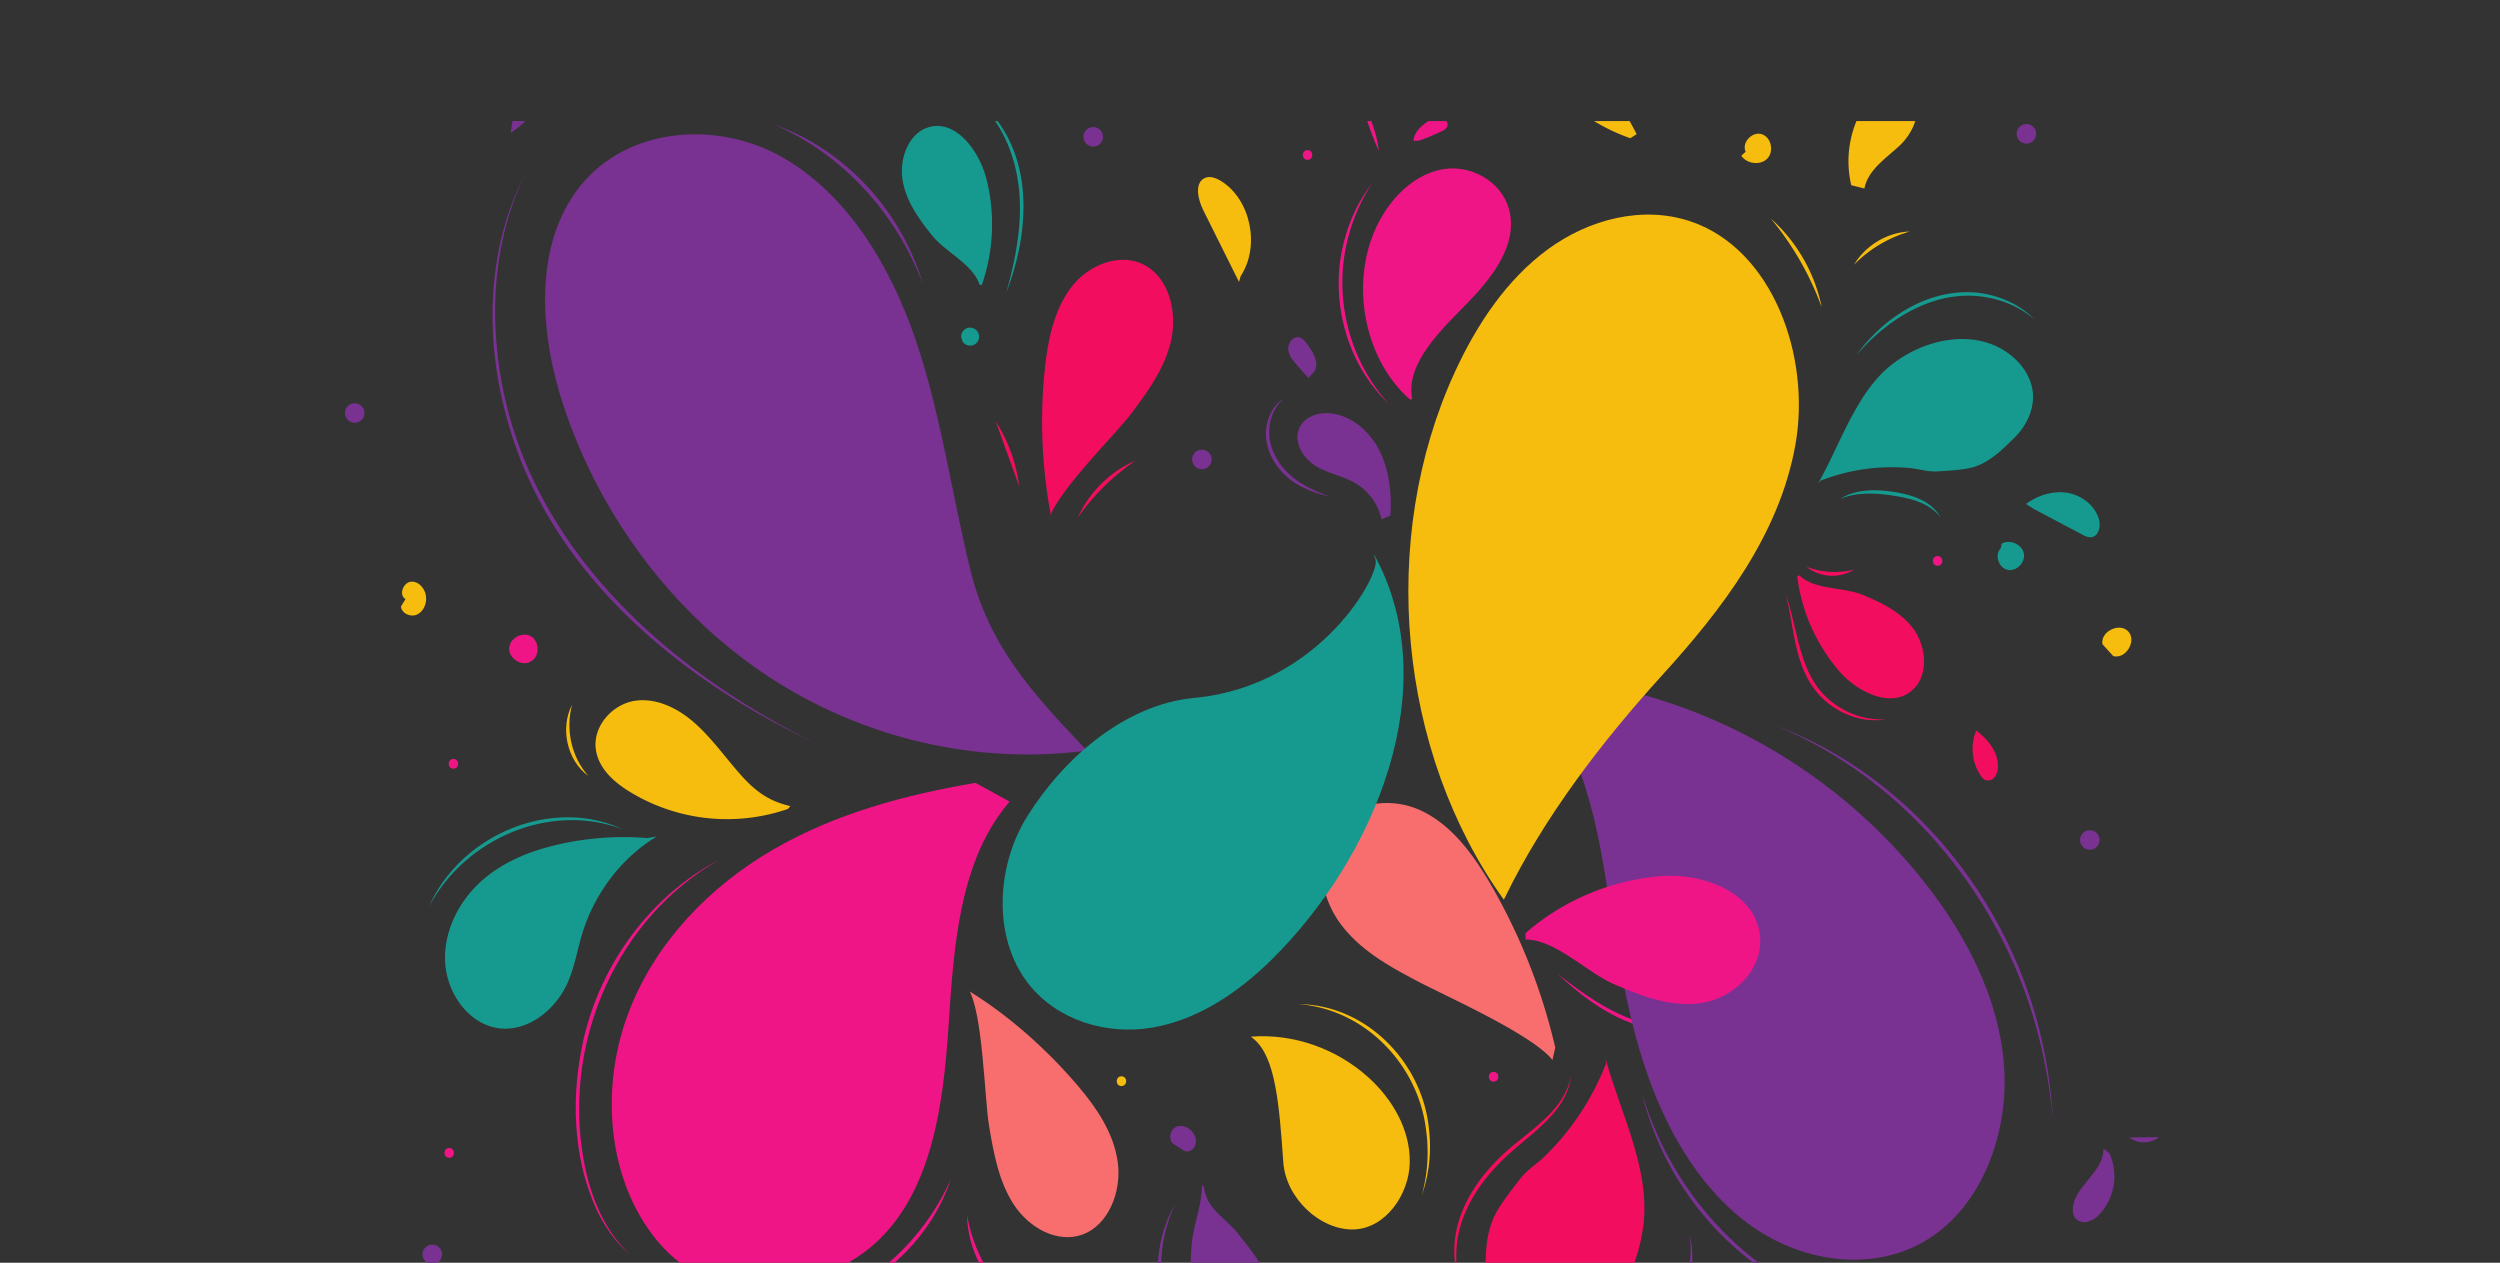 <svg id="Capa_2" data-name="Capa 2" xmlns="http://www.w3.org/2000/svg" xmlns:xlink="http://www.w3.org/1999/xlink" viewBox="0 0 1366 689.96"><rect x="0" y="0" width="1366" height="689.96" fill="#333333" stroke="none"/><defs><style>.cls-1{fill:none;}.cls-2{clip-path:url(#clip-path);}.cls-3{fill:#f20d5f;}.cls-4{fill:#f01586;}.cls-5{fill:#793292;}.cls-6{fill:#169a8f;}.cls-7{fill:#f6bd0f;}.cls-8{fill:#f86e6e;}.cls-9{clip-path:url(#clip-path-2);}.cls-10{opacity:0.05;}.cls-11{fill:#fff;}.cls-12{clip-path:url(#clip-path-3);}</style><clipPath id="clip-path"><rect class="cls-1" y="66.16" width="1366" height="623.8"/></clipPath><clipPath id="clip-path-2"><rect class="cls-1" x="-72.82" y="748.72" width="1366" height="623.8"/></clipPath><clipPath id="clip-path-3"><rect class="cls-1" x="1293.18" y="748.72" width="1366" height="623.8"/></clipPath></defs><g class="cls-2"><path class="cls-3" d="M588.94,282.74a61.7,61.7,0,0,1,31.53-31.08,124,124,0,0,0-31.53,31.08Z"/><path class="cls-3" d="M556.86,265.69c-4.28-11.88-8.53-23.64-12.85-35.51a84.33,84.33,0,0,1,12.85,35.51Z"/><path class="cls-3" d="M858.48,587.49c-1.88,18.14-18.25,29.34-30.94,40.36-17.21,14.6-31.94,34.83-31.83,58.25a48.94,48.94,0,0,0,2.87,16.9,46.49,46.49,0,0,1-3.88-16.88c-1.15-23.94,13.85-45.08,31.57-59.75,12.8-10.85,29.1-21.13,32.21-38.88Z"/><path class="cls-3" d="M987,309.67a43,43,0,0,0,26.11,1.52A22.74,22.74,0,0,1,987,309.67Z"/><path class="cls-3" d="M975.78,324.86c8,23.06,7,49.49,31.37,62.77a42.7,42.7,0,0,0,23.23,5.44,37.38,37.38,0,0,1-12.26-.09,43.37,43.37,0,0,1-29.65-20.82c-8.31-14.55-8.64-31.48-12.69-47.3Z"/><path class="cls-4" d="M759.66,221.4c-24.66-22.7-34-59.88-24.61-91.87A88.09,88.09,0,0,1,749.77,100a99.91,99.91,0,0,0-13.16,30c-8.43,31.87.43,67.4,23,91.45Z"/><path class="cls-4" d="M753.39,82.43a163.65,163.65,0,0,1-9.24-26.23,63.71,63.71,0,0,1,9.24,26.23Z"/><path class="cls-4" d="M392.54,470c-55.27,31.9-83.89,97.61-74.26,160.07,3.13,20.39,10.57,41.15,26,55.49-8-6.76-14.1-15.64-18.56-25.13-13-28.88-13.71-62.19-6.83-92.77,9.49-40.91,36.32-77.93,73.62-97.66Z"/><path class="cls-4" d="M519.55,644.35c-9.95,29.51-34,54.67-63.77,64.37,28.5-12.41,51.13-36.12,63.77-64.37Z"/><path class="cls-4" d="M528.42,663.86a85.78,85.78,0,0,0,25.1,47.42c-15.34-10.4-24.84-29-25.1-47.42Z"/><path class="cls-4" d="M851,532c20.42,16.31,45,32.75,72.31,28.83,8.79-1.32,17.2-4.67,25.59-7.87-9,4.43-18.49,8.78-28.71,10C893.53,565.79,869.46,549.62,851,532Z"/><path class="cls-5" d="M970.13,396.43c76.83,28.8,132.65,101.29,147.44,181.22a252,252,0,0,1,4.17,34.51,275.17,275.17,0,0,0-5.16-34.31c-16.24-79.28-71.11-150.34-146.45-181.42Z"/><path class="cls-5" d="M897,596.59c13.48,46.31,45.71,87.29,89.09,108.93,3.11,1.5,6.27,2.89,9.41,4.34l9.69,3.7a167.64,167.64,0,0,1-19.53-7.13C941.34,686,908.07,644,897,596.59Z"/><path class="cls-5" d="M923.27,674.8c6.58,27.45-10.78,53.26-28,73,14.95-21.71,31.58-45.2,28-73Z"/><path class="cls-5" d="M642.25,657.72c-12.94,26.81-9.88,60.71,9.36,83.71a72.85,72.85,0,0,0,22.91,18.64,65.26,65.26,0,0,1-24.14-17.6c-20.3-22.74-23.48-58.57-8.13-84.75Z"/><path class="cls-5" d="M702,217.43c-4.92,3.72-7.65,9.67-8.35,15.7-1.38,12.26,6.26,23.75,16.27,30.28a72,72,0,0,0,16.7,7.8,54.76,54.76,0,0,1-17.56-6.44c-8.21-4.8-14.79-12.86-16.77-22.29-2-9.2,1.27-20.17,9.71-25Z"/><path class="cls-5" d="M444.85,405.76c-72.6-34.21-141.18-90.48-165.65-169.52-9.78-31-12.91-64.37-7.23-96.47a158.9,158.9,0,0,1,15.61-46c-14.43,29.1-19.15,62.31-16.21,94.47,8.51,101.41,86.75,174.52,173.48,217.48Z"/><path class="cls-5" d="M423.22,68.21c39,13.56,69.67,47.85,81.15,87.26-14.25-38.25-43.45-71-81.15-87.26Z"/><path class="cls-6" d="M549.84,159.83c5.11-18.16,8.78-37.06,7-55.93C555,85.29,547.56,66.54,533,54.22A52.73,52.73,0,0,1,543.42,64c21.73,27,18.23,65.33,6.42,95.85Z"/><path class="cls-6" d="M1005.31,272.7c8.54-5.51,19.49-5.4,29.2-3.95,7.34,1.14,15.09,3.1,20.93,8a20.17,20.17,0,0,1,4.75,5.79c-6.3-7.95-16.44-10.31-26-11.76s-19.7-2-28.9,1.91Z"/><path class="cls-6" d="M1014.37,194.08c19-26.88,54.6-44.58,86-28a48.3,48.3,0,0,1,11.21,8.37,54.29,54.29,0,0,0-24.74-11.72c-28-5.76-54.8,10.65-72.46,31.33Z"/><path class="cls-6" d="M234.25,495.81c12.54-29.27,43.74-49.05,75.44-49.21a70.53,70.53,0,0,1,30.66,6.56,78.56,78.56,0,0,0-30.63-5c-31.25,1.09-61,19.84-75.47,47.6Z"/><path class="cls-7" d="M321.49,424c-11.72-8.43-15.56-26.25-8.9-38.95-3.62,13.48-.45,28.48,8.9,38.95Z"/><path class="cls-7" d="M995.42,168a163.64,163.64,0,0,0-27.88-48.62A88.77,88.77,0,0,1,995.42,168Z"/><path class="cls-7" d="M1013,144.68c6.28-10.49,18.21-17.81,30.48-18.16A69.36,69.36,0,0,0,1013,144.68Z"/><path class="cls-7" d="M709.47,548.66c37.41.3,68.23,32.4,71.39,69a80.38,80.38,0,0,1-4,35.49,88.3,88.3,0,0,0,2.39-35.3C775.17,582,746,551.38,709.47,548.66Z"/><path class="cls-5" d="M813.48,369.71c89.72-3.65,180.1,39,237.89,112.17,22.54,28.55,40.66,62.7,43.59,99.87s-11.94,77.41-42.37,95.88c-29.9,18.16-69.27,11.88-97.49-9.11s-46.49-54.38-57.49-89.13S882.11,508,876,472c-7.32-42.79-21.56-91.07-59.28-107.68"/><path class="cls-4" d="M533,427.76c-38.41,6.51-76.76,16.76-110.88,36.64S358.23,514.6,343.54,553s-12.48,85.06,10.6,118.4c6.73,9.73,15.21,18.3,25.39,23.65,11.36,6,24.32,7.68,37,7.32,22.09-.62,44.5-7.67,61.42-22.82,31.18-27.93,37.5-75.74,40.34-119S524.1,469.92,551.66,438"/><path class="cls-8" d="M529.87,541.75c21.6,13.36,42.14,31.66,58.93,51.36,10.23,12,19.72,25.8,21.94,41.84s-5,34.56-19.49,39.68c-13.65,4.83-29-3.8-37.23-16.34s-11.1-28.13-13.61-43.22-3.34-61.79-11.23-74.61"/><path class="cls-3" d="M574.07,280.89a276.22,276.22,0,0,1-3.15-79.44c1.7-16.12,5.15-32.82,15-45.2s27.68-18.8,40.83-10.63c12.43,7.72,16.47,25.65,13.1,40.55s-12.49,27.47-21.46,39.45S577,269.13,573.22,283.9"/><path class="cls-8" d="M849.79,572.4a323.8,323.8,0,0,0-34.72-88.21c-9.58-16.62-21.36-32.92-38-41s-39.16-5.39-49.56,10.67c-9.82,15.18-5.6,36.9,5.22,51.28s26.78,23.11,42.3,31.26,62,28.74,73.24,42.75"/><path class="cls-7" d="M821.63,491.51C763.75,410.75,753,294.7,794.87,203.42c12-26.16,28.4-50.74,50.92-67.23s51.84-24,77.9-15.23c44.63,15,66.06,73.32,57.28,122.29s-40,89.68-72.58,125.49-64.68,77.51-86.16,121.81"/><path class="cls-4" d="M833.48,509.92a128.48,128.48,0,0,1,75.31-31.27c23.2-1.5,52.36,10.16,53,34.91.44,17.59-15.43,31.82-31.77,34.41s-32.7-3.51-48-10.16-31.86-24.29-48.38-24.47"/><path class="cls-6" d="M536.44,155.76a100.9,100.9,0,0,0,2.63-57.67c-4-16-17.21-33.29-32.11-28.44-10.59,3.44-15.7,17.22-13.77,28.84s9.05,21.4,16.27,30.34,22.15,15.56,25.77,26.71"/><path class="cls-3" d="M982,314.77a97.75,97.75,0,0,0,23.16,52.2c10.65,12.11,29.9,20.74,40.9,9,7.82-8.36,6.25-23.07-.59-32.36S1028,329.26,1017.7,325s-26.42-2.62-34.54-10.64"/><path class="cls-5" d="M594,410.1c-60.12,8-122.66-6.55-174.19-40.48s-91.71-87-111.89-147.89c-13.09-39.5-16.52-87.54,8.77-119.62C342.65,69.17,392,65.67,427.59,86s58.88,59.19,72.69,99.61S519.89,269,530,310.62,563,377.53,591.7,407.83"/><path class="cls-6" d="M353.65,457.92a159.67,159.67,0,0,0-47.6,3.27c-15.58,3.45-31.05,9.44-43.2,20.39S242.26,509,243.25,526s12.9,33.3,28.65,35.74c16.09,2.51,31.91-9.79,38.6-25.58,3.5-8.26,5-17.31,7.6-25.92,6.8-22.29,21.65-41.67,40.79-53.21"/><path class="cls-7" d="M430.53,442a101.94,101.94,0,0,1-87-9.72c-8.43-5.25-16.79-12.84-18-23.15-1.52-12.71,9.39-24.39,21.29-26.2s23.81,4.13,33,12.34,16.48,18.6,24.74,27.9,15.55,14.58,27.3,17.28"/><path class="cls-6" d="M750.53,302.5c40.05,72.2.92,166.12-56,222.13-18.3,18-40.42,32.71-65,36.86s-51.85-3.73-67.74-24.17c-19.55-25.16-17.46-64.24-.43-91.4,20.58-32.8,54.26-61.14,91.15-64.58,69.83-6.53,102.9-69.43,98.92-76"/><path class="cls-5" d="M759.74,281.65c.75-12.44-.68-25.37-6.42-36.24s-16.34-19.29-28-19.66c-6.27-.2-13.28,2.59-15.64,8.79-3,7.91,3.09,16.67,10.17,20.64s15.36,5.25,22.18,9.72a31,31,0,0,1,12.88,18.9"/><path class="cls-5" d="M656.82,647.27c-.79,16.8-5.24,20.39-6,37.2-.57,12.2-1,25,3.89,36s17.19,19.39,27.94,15.11,14.82-18.93,12-30.7-10.63-21.31-18-30.58S659.59,661,657.9,649"/><path class="cls-7" d="M683.47,566.44c23-1.82,46.63,6.36,64.24,22.27,12.89,11.63,22.88,28.36,22.58,46.35s-13.5,36.1-30.38,36.7c-18.51.65-37.34-17.06-38.72-36.73-2.25-31.93-4.25-57.68-16.31-67.47"/><path class="cls-4" d="M770.46,218.36c-26.24-23-33.58-67.08-16.39-98.34,7.58-13.78,20.06-25.32,34.88-27.64s31.5,6.7,35.6,22.06c5.09,19.12-9.3,37.36-22.75,51.14s-34.12,32.92-30.17,52.34"/><path class="cls-3" d="M877.27,578.33c7.84,28.87,23.71,59,20.89,88.93S876.83,727.85,849,732.64c-8.5,1.46-17.71.27-24.73-5-8.45-6.4-12.5-17.91-12.55-29s-.16-21.81,3.87-32c2.8-7.1,10.11-16.07,14.67-22.06,4.31-5.66,9.15-8.22,14.19-13.15A143,143,0,0,0,877.57,581"/><path class="cls-6" d="M993.28,264.41c12.34-21.73,20.83-49.51,39.87-64.78s47.55-20.61,66.3-4.94c5.72,4.79,10.31,11.57,11.23,19.26,1.11,9.25-3.27,18.53-9.68,24.89s-12.62,12.61-20.85,15.77c-5.75,2.21-15.18,2.52-21.27,2.94-5.78.39-10-1.35-15.81-1.86a106.64,106.64,0,0,0-48.41,7"/><path class="cls-7" d="M677.91,150.85c10.81-16.33,5.45-42.06-10.84-52-2.75-1.67-6.16-2.93-9-1.47-5.55,2.86-3.48,11.71-.59,17.51L677,154.07"/><path class="cls-3" d="M1078.65,398.27c7.14,5.07,13.66,12.76,12.94,21.48a8.4,8.4,0,0,1-2,5.2,4.44,4.44,0,0,1-5.14,1.11,6.06,6.06,0,0,1-1.94-1.93,26,26,0,0,1-2.64-25.06"/><path class="cls-4" d="M772.36,77c.19-4.59,4-8.14,7.88-10.65,2.06-1.35,4.42-2.62,6.86-2.29s4.65,3,3.59,5.23a5.86,5.86,0,0,1-3,2.44,112,112,0,0,1-12.43,5.13"/><path class="cls-5" d="M1149.27,627.64c.5,12.86-17,21-16.63,33.83a7.21,7.21,0,0,0,.86,3.48c1.36,2.34,4.45,3.24,7.09,2.67a13.71,13.71,0,0,0,6.72-4.28,30.51,30.51,0,0,0,5.2-33.32"/><path class="cls-5" d="M1163.38,621.55a13.62,13.62,0,0,0,16.36-.24"/><path class="cls-5" d="M641.85,625.49c-3.69-1.78-2.92-8.12.83-9.75s8.39.92,10,4.67a7,7,0,0,1-.31,6.76c-1.35,1.92-4.39,2.65-6.17,1.1"/><path class="cls-5" d="M714.87,206.52,709,199.89c-2.36-2.63-4.82-5.52-5.13-9s2.84-7.45,6.24-6.5c1.72.49,2.92,2,4,3.44,3.3,4.39,6.75,10.11,4.22,15"/><path class="cls-5" d="M279.05,72.63a58.6,58.6,0,0,0,22.37-28.27c4.1-11.51,4-24.59-.91-35.77-1.36-3.1-3.15-6.12-5.89-8.1S288-2.22,285.08-.58c-5,2.75-4.82,9.82-4,15.44,2.29,15.67,4.65,32-.46,47"/><path class="cls-5" d="M322.32,54.57c5.42-6,13.74-8.66,21.82-9.33,2.89-.23,6-.21,8.47,1.27s4.07,4.88,2.64,7.4c-1.59,2.83-5.54,3-8.78,2.75l-17.85-1.23"/><path class="cls-6" d="M525.16,184.05a4.91,4.91,0,1,1,.8,2.58"/><path class="cls-6" d="M506.79,39.42c-2.62-4.74-1.7-10.57-.71-15.9.4-2.16.84-4.41,2.17-6.16s3.83-2.83,5.78-1.83,2.54,3.44,2.64,5.6a23.92,23.92,0,0,1-6.26,17.1"/><path class="cls-6" d="M478.21,41.44c1.51,3.41,7,4.07,9.22,1.11s.23-8-3.45-8.61-7.17,3.65-5.9,7.16"/><path class="cls-6" d="M1093.78,297c4.4-2.42,10.84.28,12,5.18s-3.83,10.2-8.76,9.21-7.34-8.13-3.86-11.76"/><path class="cls-6" d="M1107,275.36c6.42-4.67,14.55-7.33,22.4-6.11s15.16,6.75,17.42,14.36c1.17,3.95-.11,9.54-4.21,9.95a8.86,8.86,0,0,1-4.8-1.44l-26.48-14"/><path class="cls-4" d="M290.88,360.9c4.27-3.19,3.66-10.9-1.07-13.38s-11.41,1.41-11.61,6.74,6.2,9.68,11.09,7.56"/><path class="cls-7" d="M951.42,85.1c3.1,4.51,10.46,5.46,14.26,1.53s2.11-11.74-3.12-13.34-11.07,4.68-8.73,9.62"/><path class="cls-7" d="M1011.52,101.2a57.36,57.36,0,0,1,3.3-36.09c2.54-5.75,6.26-11.28,11.78-14.28S1039.72,48,1044,52.6c7.08,7.48,1.42,20-6.09,27s-17.29,13.29-19.19,23.4"/><path class="cls-7" d="M219.06,331.4c.36,3.68,5,5.89,8.44,4.55s5.4-5.26,5.35-9c0-4.53-3.53-9.3-8-9.14s-7.23,7.32-3.27,9.52"/><path class="cls-7" d="M894.27,73.29c-7.66-14.72-17-30.84-32.92-35.38-5.7-1.63-14.05.58-13.62,6.48.17,2.42,1.9,4.41,3.6,6.14a102.76,102.76,0,0,0,39.5,25"/><path class="cls-7" d="M443.37,47.12a47.7,47.7,0,0,1,13.31-40.6c6.21,3.46,7.37,12.41,4.4,18.87s-11,16.38-16.73,20.62"/><path class="cls-7" d="M733.49,2.62c-.18-4.43.9-9.29,4.36-12s9.7-2,11.18,2.18C751.23-1,742.53,3,736,3.91"/><path class="cls-7" d="M407.09,34.1c-6.26-3.45-1.71-15.11,5.41-14.33S422.7,30.94,418,36.33a14.25,14.25,0,0,1-8.44-4.85"/><path class="cls-7" d="M1148.77,352c-1.21-6.94,9.4-12.14,14.14-6.94s-1.41,15.28-8.21,13.44"/><path class="cls-5" d="M597.35,80.09A5.33,5.33,0,1,0,592,74.77a5.38,5.38,0,0,0,5.32,5.32Z"/><path class="cls-5" d="M193.8,231a5.33,5.33,0,1,0-5.32-5.33A5.39,5.39,0,0,0,193.8,231Z"/><path class="cls-5" d="M236.2,690.72a5.33,5.33,0,1,0-5.33-5.32,5.38,5.38,0,0,0,5.33,5.32Z"/><path class="cls-5" d="M1141.88,464.3a5.33,5.33,0,1,0-5.33-5.33,5.39,5.39,0,0,0,5.33,5.33Z"/><path class="cls-5" d="M1107.22,78.46a5.33,5.33,0,1,0-5.32-5.33,5.39,5.39,0,0,0,5.32,5.33Z"/><path class="cls-5" d="M656.69,256.36a5.33,5.33,0,1,0-5.32-5.32,5.38,5.38,0,0,0,5.32,5.32Z"/><path class="cls-4" d="M714.45,87.35c3.43,0,3.44-5.33,0-5.33s-3.43,5.33,0,5.33Z"/><path class="cls-4" d="M247.75,420c3.43,0,3.43-5.32,0-5.32s-3.43,5.32,0,5.32Z"/><path class="cls-4" d="M245.44,632.61c3.43,0,3.43-5.33,0-5.33s-3.43,5.33,0,5.33Z"/><path class="cls-4" d="M245.44,52.69c3.43,0,3.43-5.32,0-5.32s-3.43,5.32,0,5.32Z"/><path class="cls-4" d="M922.39,41.14c3.43,0,3.43-5.33,0-5.33s-3.43,5.33,0,5.33Z"/><path class="cls-4" d="M816.11,591c3.43,0,3.43-5.33,0-5.33s-3.43,5.33,0,5.33Z"/><path class="cls-4" d="M1058.7,309.15c3.43,0,3.44-5.33,0-5.33s-3.43,5.33,0,5.33Z"/><path class="cls-3" d="M662,9.66c3.43,0,3.44-5.33,0-5.33s-3.43,5.33,0,5.33Z"/><path class="cls-7" d="M612.76,593.42c3.43,0,3.43-5.33,0-5.33s-3.43,5.33,0,5.33Z"/></g><rect class="cls-1" width="1366" height="689.96"/><g class="cls-9"><g class="cls-10"><path class="cls-11" d="M713.82,823.62c-39.77-37.31-49.69-100.13-25.64-148.69a120.14,120.14,0,0,1,11.94-19.57,130.63,130.63,0,0,0-11,20c-22.38,48.91-12.68,109.43,24.73,148.27Z"/><path class="cls-11" d="M705.13,631.08c-4.79-12-9-24-12.8-36.34a108.91,108.91,0,0,1,12.8,36.34Z"/><path class="cls-11" d="M277.65,1079.06C155.34,1021.42,46.51,919.54,35.42,777.89c-3.7-44.77,3.41-91,24.35-131a221.87,221.87,0,0,0-20.45,63.89c-14.53,89.16,18.07,181.7,77.25,248.62,44.28,50.93,101.06,89.56,161.08,119.71Z"/><path class="cls-11" d="M247.69,611.37c47.15,17,85.14,55.26,105.11,100.88,2.39,5.73,5.52,14.13,7.32,20q-2-4.95-3.88-9.91l-4.36-9.7c-21.22-44.74-58.39-82-104.19-101.3Z"/><path class="cls-11" d="M423.12,738.31c13.14-42.86,18.34-94-9.84-132A78.57,78.57,0,0,0,399.77,592a73.61,73.61,0,0,1,14.31,13.63c29.73,37.57,24.86,90.25,9,132.67Z"/><path class="cls-11" d="M1040.45,749.59a202.2,202.2,0,0,0-38.62-67.37,131.07,131.07,0,0,1,38.62,67.37Z"/><path class="cls-11" d="M799.67,1197.86c-80.19-111.9-95.12-272.68-37.06-399.15,16.64-36.23,39.33-70.29,70.54-93.14s71.82-33.23,107.93-21.1c61.84,20.78,91.53,101.58,79.37,169.43S965,978.14,919.88,1027.76s-89.61,107.39-119.37,168.76"/><path class="cls-11" d="M404.55,732.68a139.84,139.84,0,0,0,3.65-79.89c-5.6-22.21-23.84-46.14-44.49-39.42-14.68,4.78-21.76,23.86-19.09,40s12.55,29.65,22.56,42,30.68,21.56,35.7,37"/><path class="cls-11" d="M484.29,1085.07c-83.29,11-170-9.08-241.34-56.09s-127.06-120.58-155-204.9c-18.14-54.72-22.88-121.29,12.15-165.73,36-45.63,104.35-50.49,153.66-22.35s81.59,82,100.71,138,27.17,115.51,41.14,173.22,45.8,92.72,85.52,134.69"/><path class="cls-11" d="M728.78,819.41c-36.35-31.92-46.52-92.94-22.71-136.25,10.5-19.09,27.79-35.07,48.33-38.29s43.64,9.28,49.32,30.56c7.06,26.49-12.89,51.77-31.52,70.86s-47.27,45.6-41.8,72.51"/><path class="cls-11" d="M600.55,725.88c15-22.62,7.56-58.28-15-72-3.82-2.32-8.56-4.06-12.51-2-7.69,3.95-4.83,16.22-.82,24.25q13.51,27.13,27,54.26"/><path class="cls-11" d="M731.42,623.55c.26-6.36,5.59-11.27,10.91-14.76,2.86-1.87,6.12-3.62,9.51-3.18s6.44,4.16,5,7.25c-.78,1.65-2.52,2.59-4.17,3.39a156.74,156.74,0,0,1-17.23,7.1"/><path class="cls-11" d="M47.94,617.51c14-9.51,25.29-23.23,31-39.17s5.57-34.07-1.25-49.56c-1.88-4.29-4.37-8.48-8.16-11.23s-9.12-3.75-13.22-1.48c-6.88,3.82-6.69,13.61-5.55,21.4,3.17,21.71,6.43,44.39-.64,65.16"/><path class="cls-11" d="M107.89,592.48c7.5-8.35,19-12,30.23-12.92,4-.33,8.28-.29,11.74,1.76s5.63,6.75,3.66,10.26c-2.21,3.92-7.68,4.11-12.17,3.8l-24.72-1.71"/><path class="cls-11" d="M363.48,571.5c-3.63-6.57-2.36-14.65-1-22,.55-3,1.16-6.11,3-8.54s5.31-3.9,8-2.52,3.51,4.76,3.65,7.75a33.06,33.06,0,0,1-8.67,23.69"/><path class="cls-11" d="M323.88,574.3c2.09,4.72,9.62,5.63,12.77,1.54s.32-11.15-4.78-11.94-9.93,5.07-8.18,9.92"/><path class="cls-11" d="M979.5,634.79c4.29,6.24,14.49,7.56,19.75,2.11s2.93-16.26-4.31-18.48-15.35,6.49-12.1,13.33"/><path class="cls-11" d="M1062.77,657.1a79.48,79.48,0,0,1,4.57-50c3.52-8,8.66-15.63,16.32-19.79s18.18-3.86,24.17,2.46c9.8,10.35,2,27.68-8.44,37.44s-24,18.41-26.59,32.43"/><path class="cls-11" d="M900.32,618.43c-10.61-20.4-23.5-42.73-45.61-49-7.89-2.25-19.47.81-18.87,9,.24,3.35,2.64,6.11,5,8.51a142.57,142.57,0,0,0,54.73,34.6"/><path class="cls-11" d="M275.6,582.17a66.09,66.09,0,0,1,18.45-56.26c8.6,4.79,10.21,17.2,6.09,26.14s-15.28,22.7-23.17,28.58"/><path class="cls-11" d="M677.56,520.51c-.25-6.14,1.24-12.87,6.05-16.7s13.43-2.77,15.49,3c3,8.63-9,14.26-18.09,15.46"/><path class="cls-11" d="M225.35,564.12c-8.69-4.77-2.38-20.93,7.48-19.86s14.14,15.48,7.63,23a19.74,19.74,0,0,1-11.68-6.73"/><path class="cls-11" d="M489,625.79a5.33,5.33,0,1,0-5.33-5.33,5.38,5.38,0,0,0,5.33,5.33Z"/><path class="cls-11" d="M1195.36,623.53a5.33,5.33,0,1,0-5.32-5.33,5.39,5.39,0,0,0,5.32,5.33Z"/><path class="cls-11" d="M955.29,492.29A5.33,5.33,0,1,0,950,487a5.38,5.38,0,0,0,5.33,5.33Z"/><path class="cls-11" d="M220.06,429.46a5.33,5.33,0,1,0-5.32-5.32,5.38,5.38,0,0,0,5.32,5.32Z"/><path class="cls-11" d="M651.19,636.87c3.43,0,3.43-5.33,0-5.33s-3.43,5.33,0,5.33Z"/><path class="cls-11" d="M1.38,588.86c3.43,0,3.43-5.33,0-5.33s-3.43,5.33,0,5.33Z"/><path class="cls-11" d="M939.28,572.85c3.42,0,3.43-5.32,0-5.32s-3.44,5.32,0,5.32Z"/><path class="cls-11" d="M578.57,529.23c3.43,0,3.44-5.32,0-5.32s-3.43,5.32,0,5.32Z"/><path class="cls-11" d="M1063,497.22c3.43,0,3.43-5.33,0-5.33s-3.43,5.33,0,5.33Z"/><path class="cls-11" d="M732.23,416.66a5.33,5.33,0,1,0-5.33-5.33,5.38,5.38,0,0,0,5.33,5.33Z"/><path class="cls-11" d="M449.47,416.13c3.43,0,3.44-5.33,0-5.33s-3.43,5.33,0,5.33Z"/></g></g><g class="cls-12"><g class="cls-10"><path class="cls-11" d="M1367.38,591.86c3.43,0,3.43-5.33,0-5.33s-3.43,5.33,0,5.33Z"/></g></g></svg>